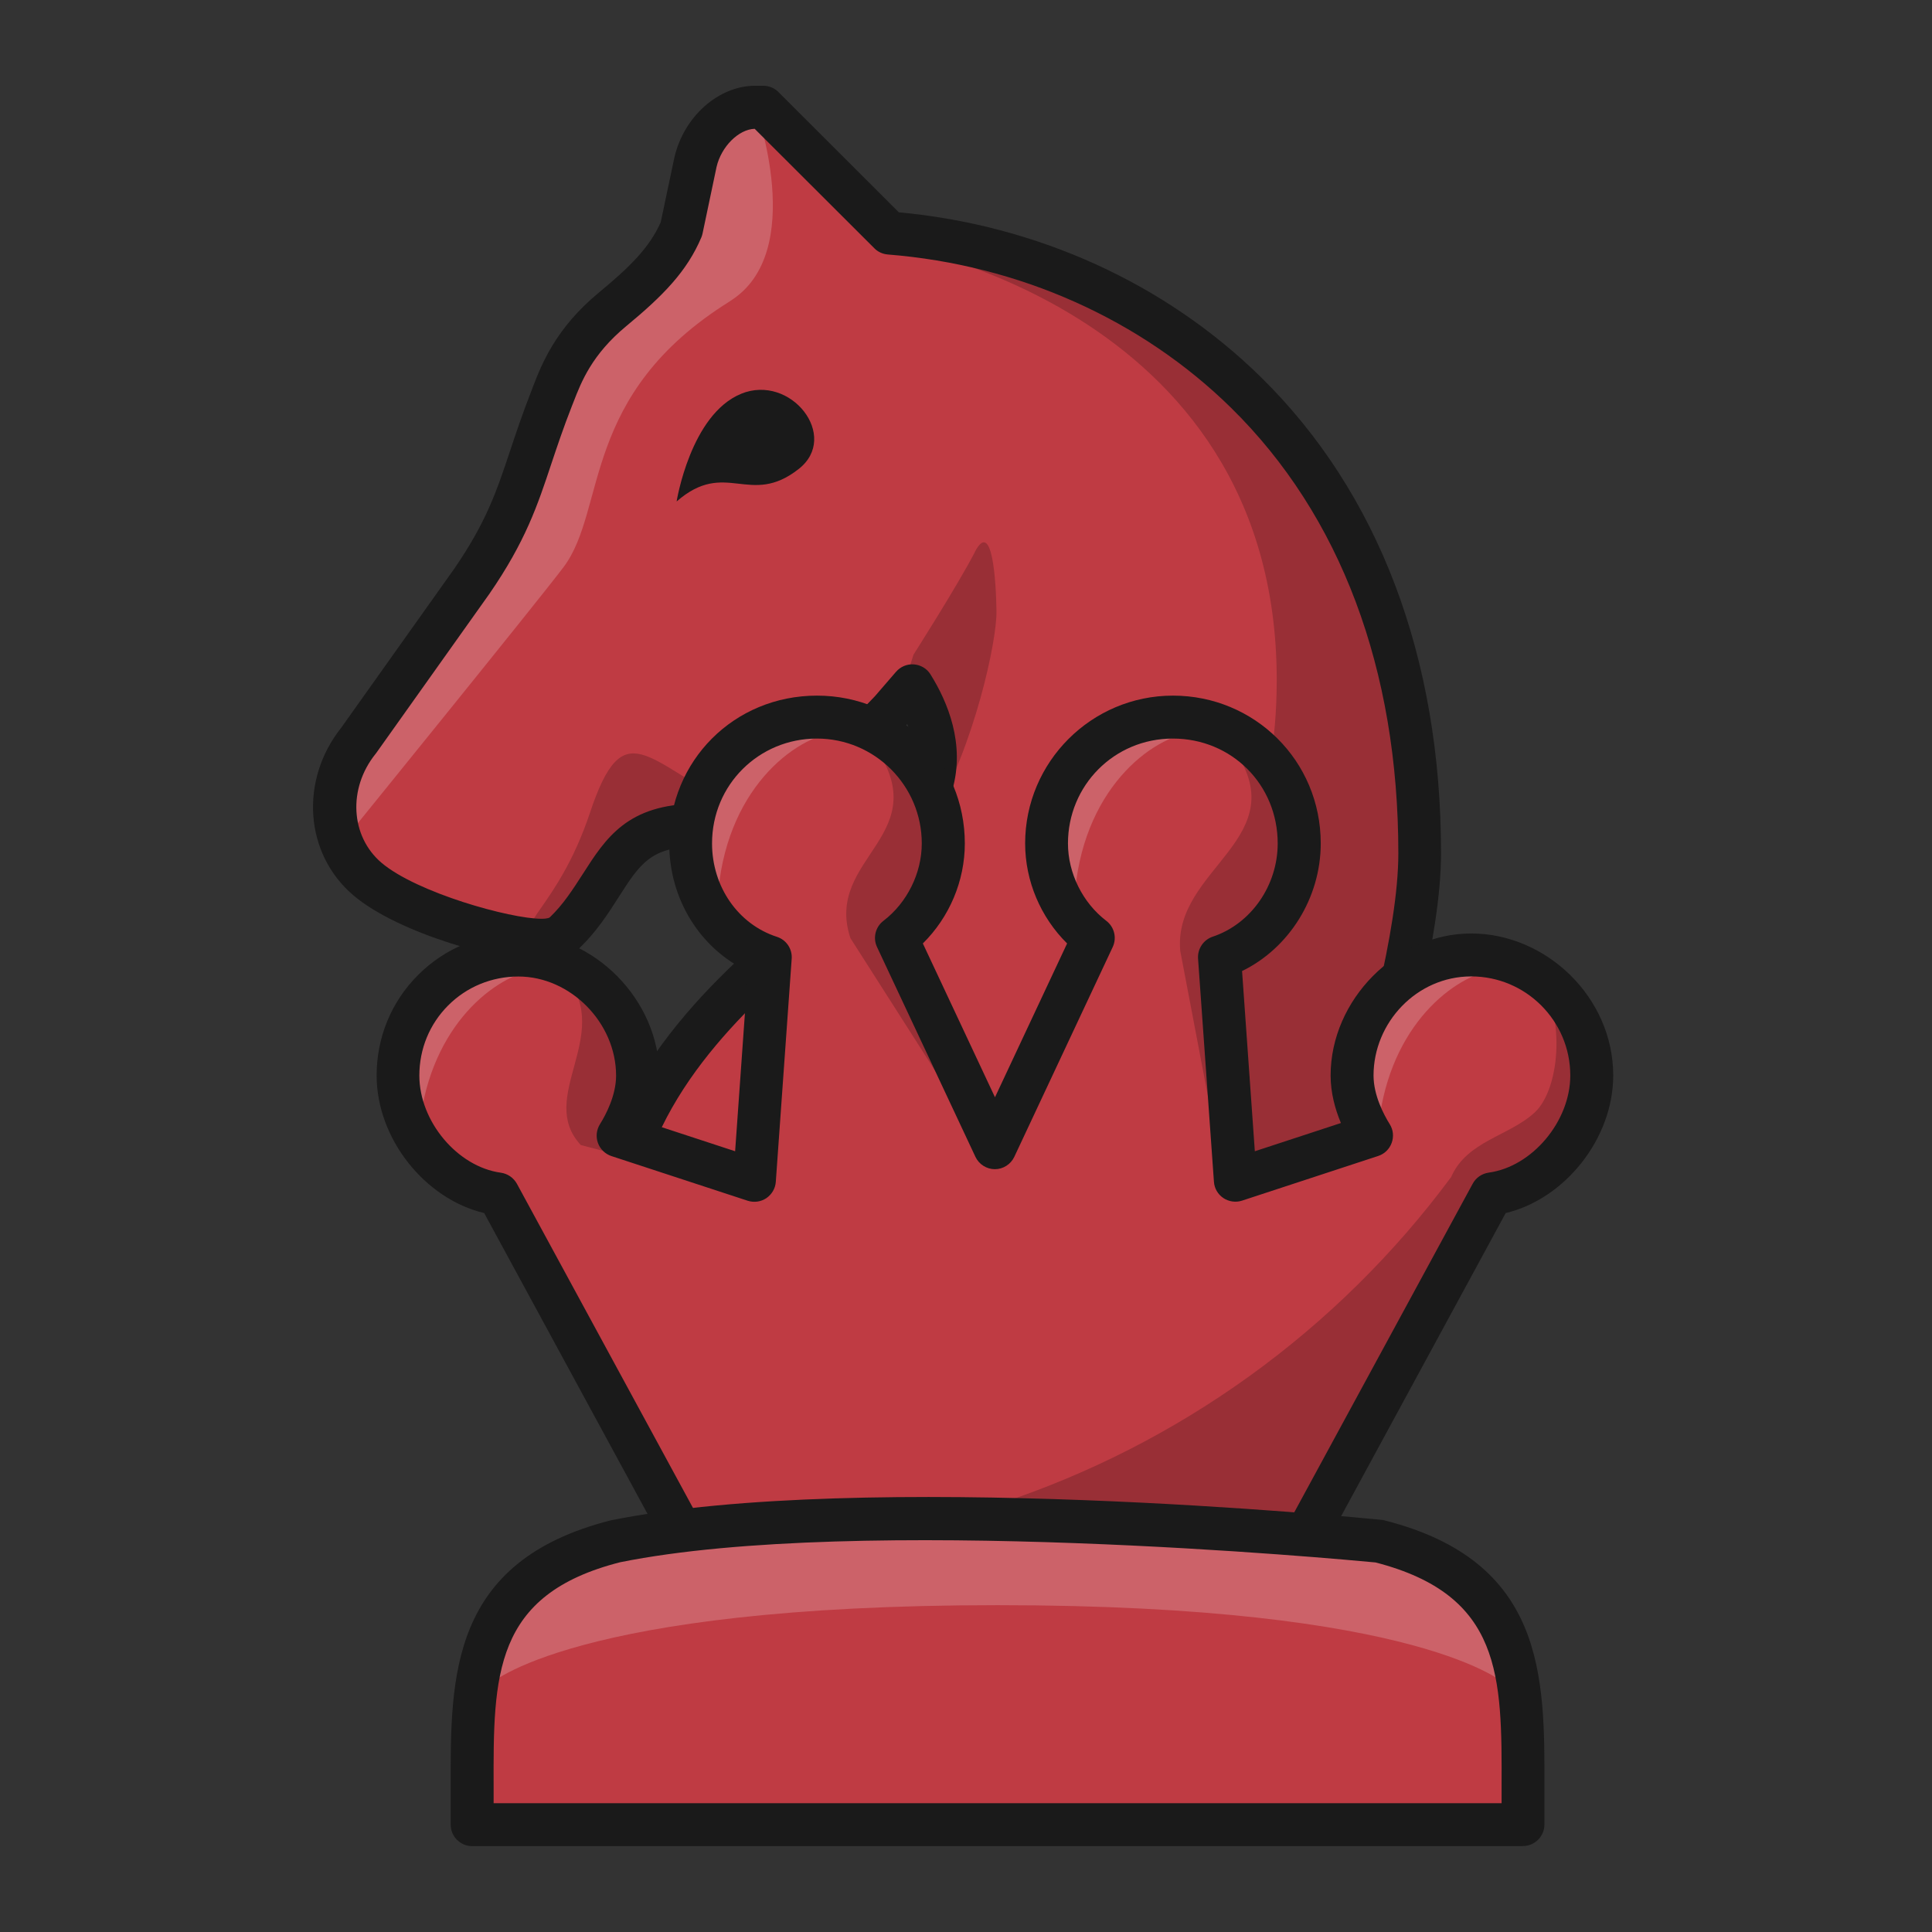 
<svg version="1.1" id="Layer_1" xmlns="http://www.w3.org/2000/svg" xmlns:xlink="http://www.w3.org/1999/xlink" x="0px" y="0px"
   viewBox="0 0 180 180" style="enable-background:new 0 0 180 180;" xml:space="preserve">

<rect x="0" y="0" width="180" height="180" fill="#333333" stroke="none"/>

<defs>
  <style>
    .b{fill:#1a1a1a;}
    .c{fill:#fff;}
    .d{opacity:0.2;}
    .e{opacity:0.2;}
    .f{fill:#BF3B43;}
  </style>
</defs>
<title>a</title>
<g>
  <g>
    <path class="f" d="M116.1,36.58c-8.74-8.59-20.52-13.85-33.24-14.86l-11.21-11.19-.53-.53h-.75c-2.47,0-4.91,2.24-5.58,5.1l-1.31,6.22c-1.2,2.84-3.2,4.84-6.45,7.53-3.59,2.97-4.73,5.91-5.49,7.86l-.15,.38c-.81,2.07-1.42,3.89-1.95,5.49-1.29,3.89-2.32,6.96-5.52,11.62l-10.53,14.81c-3.27,4.07-2.91,9.73,.83,12.91,3.8,3.23,13.03,5.69,16.19,5.69,.63,0,1.54-.07,2.18-.7,1.43-1.38,2.41-2.91,3.35-4.39,2.08-3.26,3.58-5.61,8.97-5.63,7.9-.04,14.73-7.19,18.01-10.63l.03-.03,.03-.03,1.97-2.28c1.32,2.11,2.84,5.54,1.81,9.14-.43,1.51-1.11,2.92-2.08,4.33-1.86,2.71-4.58,5.09-7.25,7.25l-.18,.14c-6.8,5.51-18.04,14.61-19.97,27.38v.4c.62-.21,1.28-.41,1.98-.59,21.3-4.3,64.54,0,64.54,0,.46,.12,.89,.24,1.32,.37v-.18c.37-1.44,.9-3.29,1.48-5.33,2.38-8.36,5.64-19.8,5.64-27.3,0-17.69-5.59-32.53-16.18-42.93Z" />
    <path class="c d" d="M68.02,28.05c7.28-4.53,2.36-18.05,2.36-18.05-2.02,0-3.94,3.01-4.5,5.41l-1.32,6.26c-1.27,3.06-3.36,5.16-6.75,7.96-3.4,2.81-4.45,5.5-5.21,7.47l-.15,.38c-.8,2.05-1.38,3.77-1.93,5.44-1.32,3.96-2.36,7.09-5.63,11.85l-10.53,14.81c-.14,.13-.27,.28-.4,.42-3.4,3.51-.88,7.01-.88,7.01,0,0,17.2-21.21,19.43-24.18,4.06-5.41,1.51-16.07,15.51-24.77Z" />
    <g class="e">
      <path d="M90.83,51.43c-1.64,3.16-5.72,9.56-5.72,9.56,0,0-.42,1.3-.95,3.13,0,0,1.88-.22,2.23,5.77,.09,1.56-.85,8.54,.42,6.36,4-6.85,6.07-16.54,6.03-19.3-.04-2.76-.38-8.68-2.02-5.52Z" />
    </g>
    <g class="e">
      <path d="M82.06,22.57s36.89,5.48,36.89,40.78c0,23.63-15.72,30.24-19.87,46.13,0,0,17.48,.14,25.21,3.79,0,0,8.3-22.46,8.3-35.77s-10.34-55.99-50.53-54.93Z" />
    </g>
    <g class="e">
      <path d="M68.46,75.06c-8.24-4.04-10.32-8.85-13.49,.65-3.07,9.21-7.73,10.79-4.6,11.74,3.13,.95,7-9.46,9.74-9.63,2.74-.17,11.42-1.25,8.35-2.76Z" />
    </g>
    <path class="b" d="M69.05,36.69c-4.72,1.93-6.01,10.03-6.01,10.03,4.59-4,6.81,.58,11.39-3.04,3.83-3.02-.75-8.89-5.39-6.99Z" />
    <path class="b" d="M57.32,114.54c-.41,0-.82-.13-1.17-.37-.52-.38-.83-.98-.83-1.63v-.4c0-.1,0-.2,.02-.3,2.05-13.54,13.72-22.99,20.69-28.64l.17-.14c2.55-2.07,5.15-4.32,6.86-6.83,.84-1.23,1.43-2.46,1.8-3.75,.5-1.75,.23-3.5-.33-5.01h-.01s-.08,.1-.11,.13c-3.5,3.66-10.72,11.23-19.47,11.27-4.3,.02-5.3,1.59-7.3,4.71-.96,1.51-2.05,3.21-3.65,4.75-1.3,1.26-3.01,1.26-3.57,1.26-3.59,0-13.22-2.54-17.49-6.17-4.55-3.86-5.04-10.72-1.13-15.63l10.5-14.77c3.02-4.39,3.95-7.2,5.25-11.09,.54-1.63,1.16-3.48,1.99-5.59l.14-.37c.78-2.01,2.08-5.37,6.08-8.68,2.94-2.43,4.75-4.22,5.8-6.59l1.27-6.02c.88-3.83,4.12-6.69,7.53-6.69h.75c.53,0,1.04,.21,1.41,.58l11.22,11.21c12.89,1.19,24.85,6.63,33.74,15.36,10.97,10.78,16.78,26.12,16.78,44.35,0,7.78-3.3,19.38-5.72,27.85-.58,2.03-1.05,3.7-1.41,5.04-.02,.6-.31,1.17-.8,1.53-.51,.38-1.18,.5-1.79,.31-.35-.11-.71-.21-1.08-.31-2.82-.27-43.66-4.08-63.79-.02-.52,.14-1.12,.31-1.74,.52-.21,.07-.43,.11-.64,.11Zm28.36-6.51c17.61,0,35.1,1.61,38,1.89,.3-1.07,.64-2.29,1.04-3.67,2.35-8.25,5.56-19.53,5.56-26.75,0-17.14-5.39-31.49-15.58-41.5-8.39-8.24-19.75-13.32-31.99-14.29-.47-.04-.92-.24-1.25-.58l-11.15-11.13c-1.5,.05-3.11,1.66-3.55,3.55l-1.3,6.18c-.03,.13-.06,.25-.11,.37-1.35,3.2-3.6,5.47-7.01,8.29-3.19,2.64-4.18,5.18-4.9,7.04l-.15,.38c-.8,2.03-1.39,3.81-1.92,5.39-1.29,3.89-2.41,7.24-5.77,12.12l-10.55,14.84s-.05,.06-.07,.09c-2.58,3.22-2.33,7.67,.56,10.13,3.3,2.8,12.01,5.22,14.9,5.22,.62,0,.77-.11,.79-.14,1.26-1.21,2.13-2.58,3.06-4.02,2.15-3.36,4.17-6.53,10.65-6.56,7.05-.03,13.48-6.77,16.57-10.01l1.97-2.28c.42-.48,1.03-.74,1.67-.69,.63,.05,1.21,.39,1.54,.93,1.6,2.56,3.25,6.49,2.04,10.75-.49,1.72-1.26,3.32-2.35,4.91-2,2.93-4.86,5.42-7.64,7.67l-.18,.14c-6.04,4.89-15.84,12.82-18.7,23.5,7.22-1.33,16.54-1.78,25.83-1.78Z" />
  </g>
  <g>
    <path class="f" d="M137.06,88.97c-5.91,0-11.1,5.25-11.1,11.23,0,2.27,1.04,4.36,1.81,5.6l-12.68,4.16-1.48-20.79c4.32-1.44,7.43-5.75,7.43-10.59,0-6.6-5.17-11.77-11.77-11.77s-11.77,5.28-11.77,11.77c0,3.44,1.68,6.76,4.36,8.8l-9.17,19.55-9.17-19.55c2.68-2.04,4.36-5.36,4.36-8.8,0-6.49-5.28-11.77-11.77-11.77s-11.77,5.17-11.77,11.77c0,4.94,3.05,9.18,7.43,10.6l-1.48,20.78-12.69-4.16c.78-1.24,1.82-3.33,1.82-5.6,0-5.98-5.19-11.23-11.1-11.23-3.02,0-5.84,1.16-7.96,3.28-2.11,2.11-3.28,4.94-3.28,7.96,0,5.31,4.39,10.36,9.33,11.03l17.61,32.43h0c18.92-3.82,57.34,0,57.34,0,0,0-.42-.13,0,0-.42-.13,0,0,0,0l17.61-32.43c4.93-.67,9.33-5.72,9.33-11.03,0-6.19-5.04-11.23-11.23-11.23Z" />
    <g class="d">
      <path class="c" d="M50.44,90.24c-3.87,.36-9.84,4.71-11.21,13.57-.1,.63-4.42-4,1.3-10.64,4.5-5.23,9.92-2.93,9.92-2.93Z" />
    </g>
    <g class="d">
      <path class="c" d="M139.79,90.24c-3.87,.36-9.84,4.71-11.21,13.57-.1,.63-4.42-4,1.3-10.64,4.5-5.23,9.92-2.93,9.92-2.93Z" />
    </g>
    <g class="d">
      <path class="c" d="M78.13,68.17c-4.14,.43-10.65,5.47-11.27,15.66,0,0-4.26-5.93,1.38-12.63,4.44-5.28,9.89-3.04,9.89-3.04Z" />
    </g>
    <g class="d">
      <path class="c" d="M111.37,68.17c-4.14,.43-10.65,5.47-11.27,15.66,0,0-4.26-5.93,1.38-12.63,4.44-5.28,9.89-3.04,9.89-3.04Z" />
    </g>
    <g class="e">
      <path d="M52.81,91.07c4.27,5.47-2.82,11.17,1.3,15.61l15.83,4.15-11.14-5.4s1.77-4.54,.66-7.89c-2.5-7.49-6.64-6.48-6.64-6.48Z" />
    </g>
    <g class="e">
      <path d="M89.01,141.43l32.02,1.55,18.78-30.94s4.37-.5,7.62-5.91c4.82-8.01-4.43-15.46-4.43-15.46,2.91,3.37,2.45,10.67,0,12.96-2.38,2.22-6.33,2.66-7.8,6.03h0c-10.59,14.3-25.36,24.95-42.26,30.49l-3.92,1.28Z" />
    </g>
    <g class="e">
      <path d="M114.8,69.61c6.15,8.48-5.54,11.24-4.84,18.98l4.03,21.16,.62-19.58s8.12-4.92,7.4-10.81c-1.14-9.22-7.21-9.75-7.21-9.75Z" />
    </g>
    <g class="e">
      <path d="M79.24,87.42l12.22,19.14-7.02-18.3s3.51-5.11,3.51-9.52c0-8.1-6.81-9.7-6.81-9.7,6.55,8.81-4.47,10.7-1.9,18.39Z" />
    </g>
    <path class="b" d="M121.36,145.67c-.08,0-.16,0-.23-.01-1.37-.13-38.55-3.69-56.71-.03-.86,.17-1.73-.23-2.15-1.01l-17.16-31.6c-5.53-1.32-10.02-6.94-10.02-12.82,0-3.55,1.37-6.88,3.87-9.37,2.49-2.49,5.82-3.86,9.37-3.86,6.98,0,13.1,6.18,13.1,13.23,0,1.62-.42,3.14-.96,4.43l8.02,2.63,1.19-16.77c-4.44-2.1-7.33-6.7-7.33-11.91,0-7.72,6.05-13.77,13.77-13.77s13.77,6.18,13.77,13.77c0,3.5-1.44,6.88-3.91,9.32l6.72,14.33,6.72-14.33c-2.47-2.44-3.91-5.82-3.91-9.32,0-7.59,6.18-13.77,13.77-13.77s13.77,6.05,13.77,13.77c0,5.08-2.95,9.76-7.33,11.89l1.19,16.79,8.02-2.63c-.54-1.29-.96-2.81-.96-4.43,0-7.05,6.12-13.23,13.1-13.23s13.23,5.94,13.23,13.23c0,5.87-4.49,11.5-10.02,12.82l-17.14,31.57c-.13,.26-.32,.47-.53,.65h0c-.08,.07-.17,.12-.26,.17-.17,.1-.36,.17-.55,.21-.14,.03-.28,.05-.42,.05Zm-33.97-5.71c14.25,0,28.45,1.19,32.84,1.59l16.98-31.27c.3-.56,.86-.94,1.49-1.03,4.05-.55,7.6-4.78,7.6-9.05,0-5.09-4.14-9.23-9.23-9.23s-9.1,4.31-9.1,9.23c0,1.85,.95,3.64,1.51,4.54,.33,.52,.39,1.16,.18,1.74-.21,.58-.67,1.03-1.26,1.22l-12.68,4.16c-.58,.19-1.23,.1-1.74-.24-.51-.34-.84-.9-.88-1.52l-1.48-20.79c-.06-.91,.5-1.75,1.36-2.04,3.57-1.19,6.06-4.76,6.06-8.69,0-5.48-4.29-9.77-9.77-9.77s-9.77,4.38-9.77,9.77c0,2.77,1.37,5.53,3.57,7.21,.75,.57,1,1.59,.6,2.44l-9.17,19.55c-.33,.7-1.04,1.15-1.81,1.15s-1.48-.45-1.81-1.15l-9.17-19.55c-.4-.85-.15-1.87,.6-2.44,2.2-1.68,3.57-4.44,3.57-7.21,0-5.39-4.38-9.77-9.77-9.77s-9.77,4.29-9.77,9.77c0,4.03,2.43,7.53,6.04,8.7,.88,.28,1.45,1.13,1.38,2.05l-1.48,20.78c-.04,.61-.37,1.17-.88,1.52-.51,.34-1.15,.43-1.74,.24l-12.69-4.16c-.58-.19-1.05-.64-1.26-1.22-.21-.58-.14-1.22,.18-1.74,.57-.91,1.51-2.7,1.51-4.54,0-4.92-4.25-9.23-9.1-9.23-2.48,0-4.81,.96-6.54,2.69-1.74,1.74-2.69,4.06-2.69,6.54,0,4.27,3.55,8.5,7.6,9.05,.63,.09,1.18,.47,1.49,1.03l16.92,31.15c6.3-1.1,14.32-1.48,22.31-1.48Z" />
  </g>
  <g>
    <path class="f" d="M43.99,166.52v3.48h97.91v-3.48c.03-10.43,.05-19.52-13.39-22.93,0,0-47.65-4.74-71.12,0h0c-13.44,3.41-13.42,12.5-13.39,22.93Z" />
    <path class="c d" d="M127.62,143.54c-9.25-1.87-22.35-2.23-34.67-1.99-12.33-.24-25.43,.12-34.67,1.99-9.05,2.3-11.84,7.24-12.7,13.42,0,0,7.68-7.41,47.37-7.41s47.36,7.41,47.37,7.41c-.85-6.19-3.64-11.12-12.7-13.42Z" />
    <path class="b" d="M141.9,172H43.99c-1.1,0-2-.9-2-2v-3.47c-.03-10.36-.06-21.08,14.9-24.88,23.59-4.77,69.85-.25,71.81-.05,.1,0,.2,.03,.29,.05,14.96,3.8,14.93,14.51,14.9,24.87v3.47c0,1.1-.9,2-2,2Zm-95.9-4h93.9v-1.48c.03-10.38,.05-17.9-11.74-20.95-2.96-.28-48.12-4.51-70.38-.02-11.84,3.01-11.82,10.54-11.79,20.97h0v1.48Z" />
  </g>
</g>
</svg>
